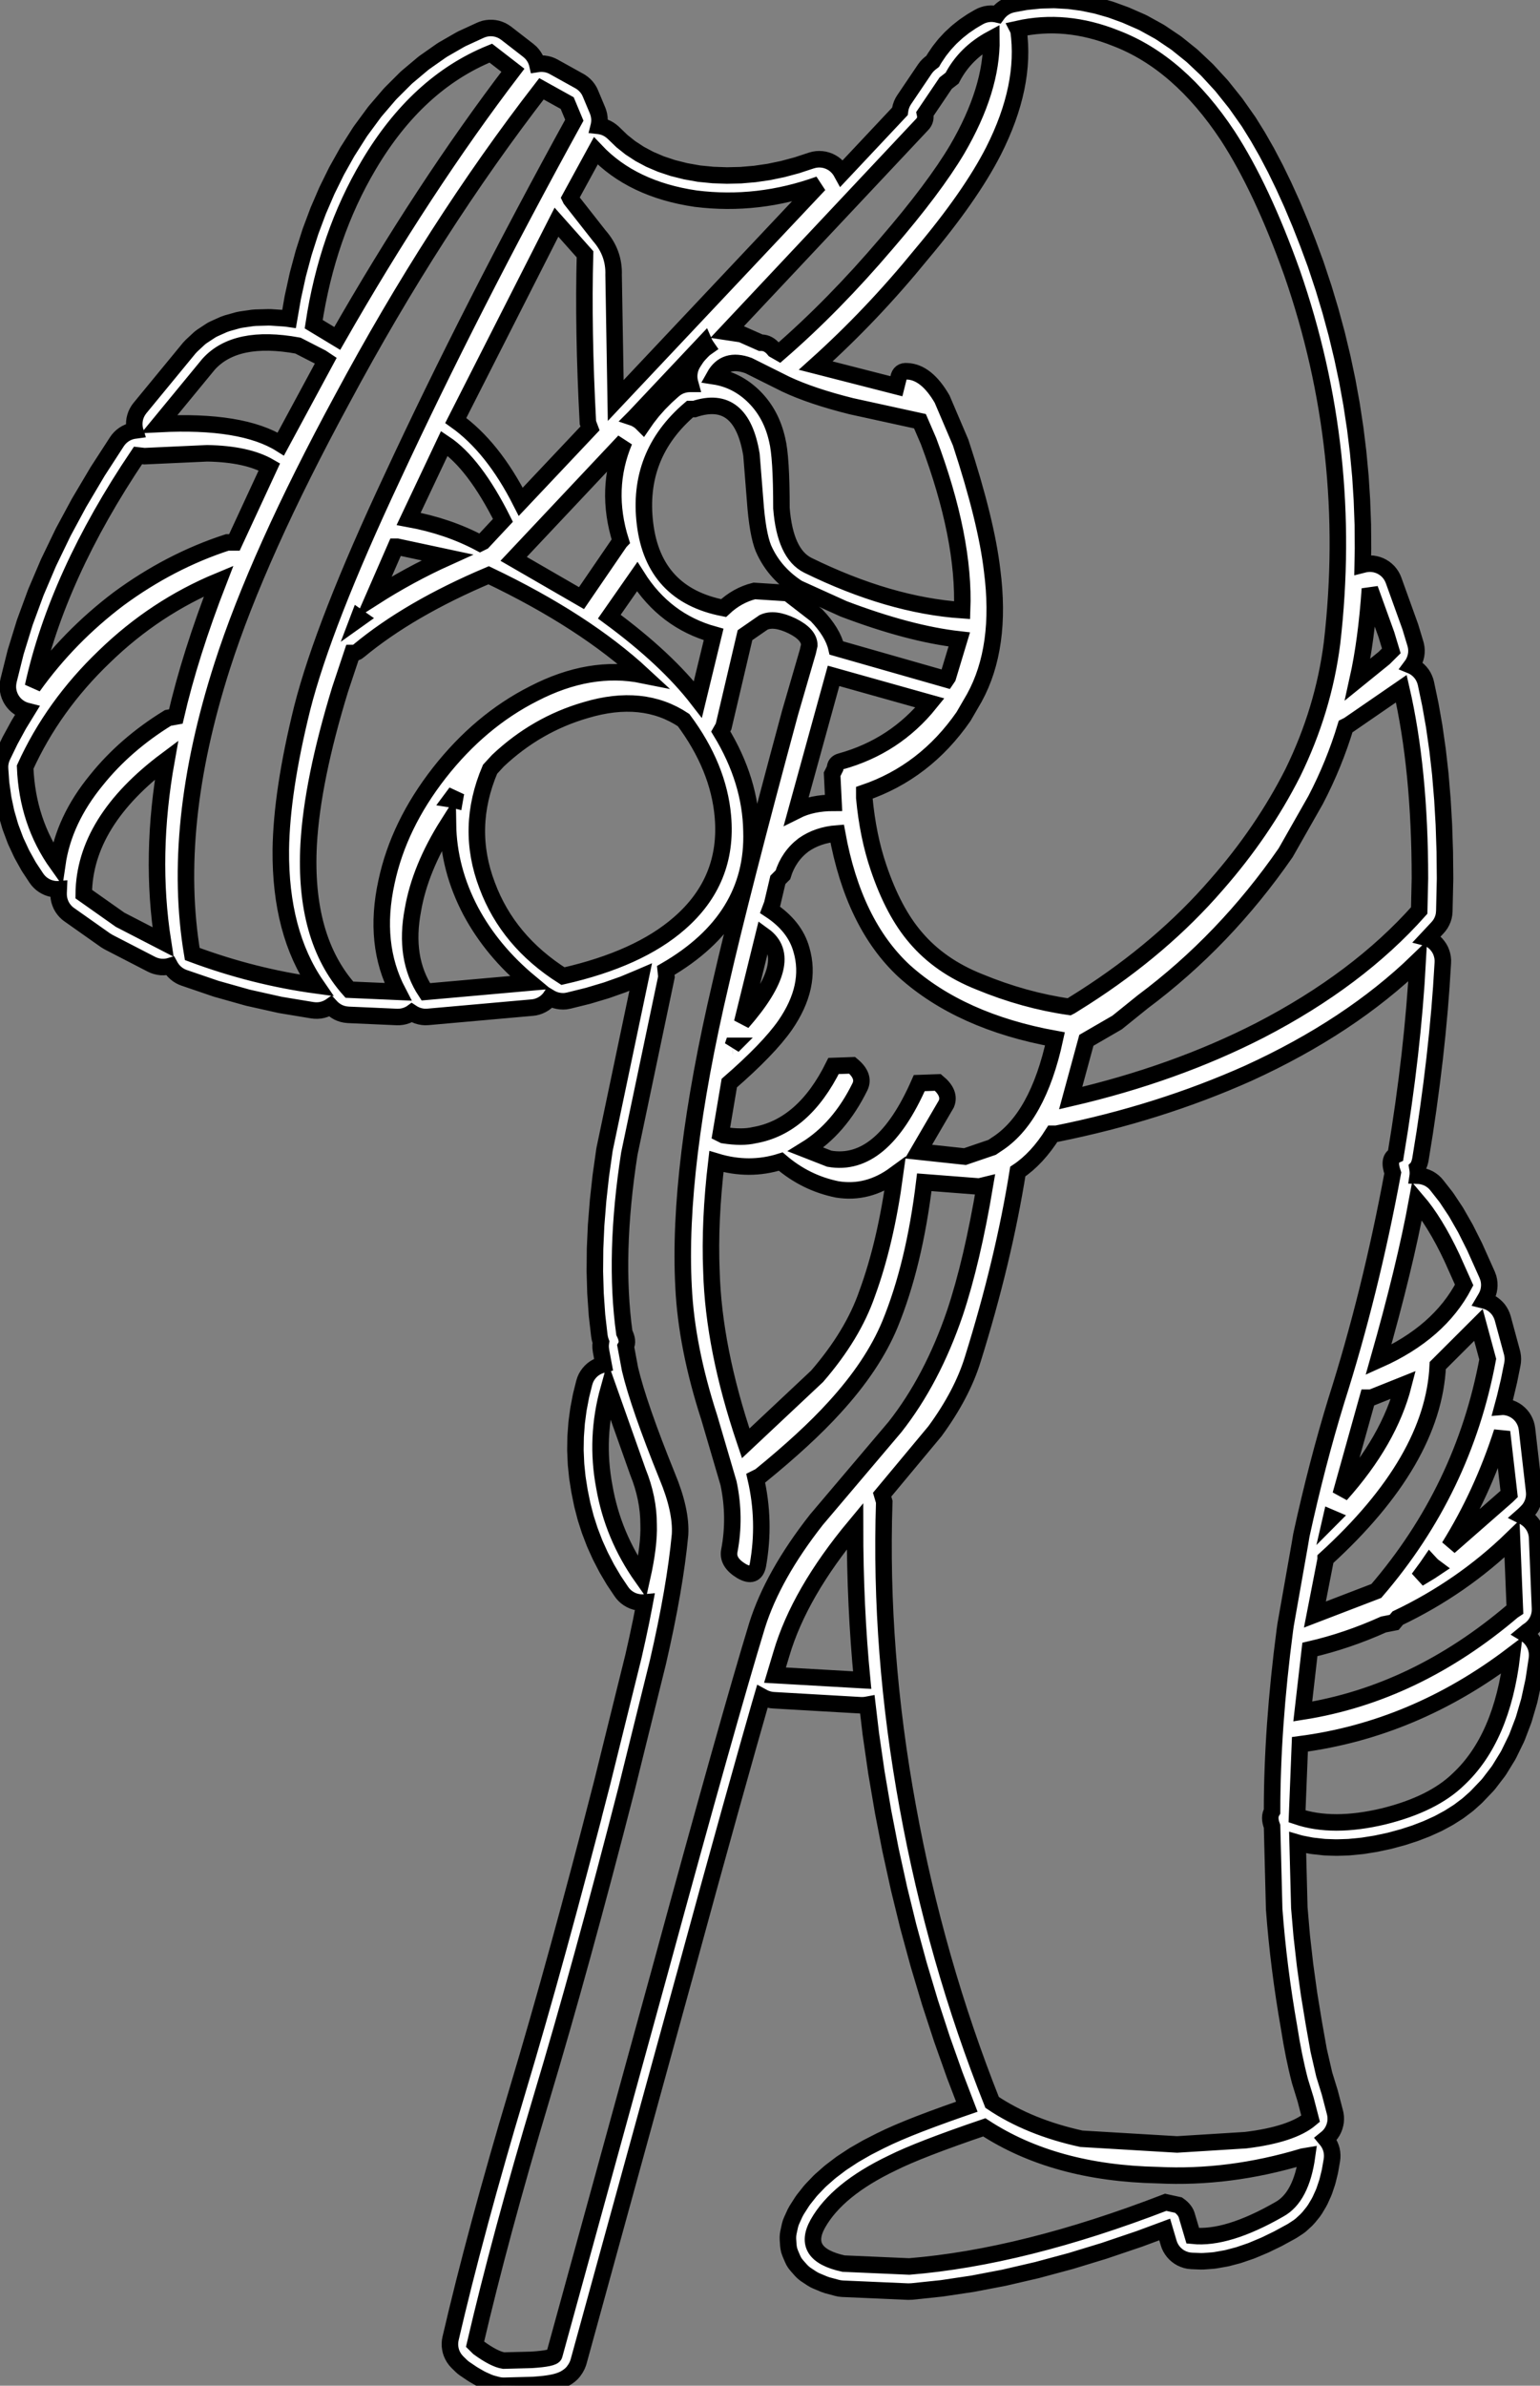 <?xml version="1.0" encoding="UTF-8"?>
<svg xmlns="http://www.w3.org/2000/svg" xmlns:xlink="http://www.w3.org/1999/xlink" width="46.659mm" height="72.220mm" fill="white" stroke="black" stroke-width="0.5" viewBox="-222.904 272.209 46.659 72.22">
    <rect x="-222.904" y="272.209" width="46.659" height="72.22" fill="#808080" stroke="none"/>
    <path transform="matrix(-1,0,0,1,0,0)" d="M191.355,272.218L191.415,272.222L191.78,272.259L191.84,272.267L192.204,272.334L192.279,272.352L192.352,272.377L192.422,272.41L192.488,272.449L192.55,272.495L192.607,272.547L192.659,272.604L192.689,272.645L192.727,272.636L192.803,272.626L192.881,272.623L192.957,272.629L193.034,272.642L193.108,272.663L193.18,272.691L193.25,272.727L193.444,272.84L193.489,272.869L193.67,272.992L193.715,273.025L193.883,273.158L193.926,273.195L194.082,273.339L194.124,273.381L194.266,273.534L194.305,273.58L194.434,273.743L194.469,273.792L194.586,273.966L194.616,274.015L194.645,274.066L194.72,274.124L194.778,274.175L194.831,274.231L194.882,274.298L195.51,275.227L195.55,275.293L195.583,275.362L195.609,275.435L195.627,275.51L195.637,275.579L197.399,277.453L197.436,277.386L197.481,277.323L197.531,277.265L197.587,277.212L197.648,277.164L197.714,277.124L197.783,277.09L197.855,277.064L197.93,277.044L198.007,277.033L198.084,277.029L198.161,277.033L198.237,277.045L198.32,277.067L198.763,277.213L199.189,277.327L199.613,277.415L200.035,277.476L200.458,277.512L200.88,277.522L201.302,277.507L201.722,277.466L202.132,277.393L202.522,277.295L202.881,277.175L203.216,277.032L203.522,276.869L203.805,276.684L204.061,276.48L204.325,276.226L204.384,276.176L204.447,276.131L204.514,276.093L204.585,276.062L204.658,276.039L204.734,276.023L204.761,276.02L204.755,275.996L204.744,275.92L204.74,275.843L204.745,275.766L204.757,275.69L204.777,275.615L204.799,275.554L205.016,275.036L205.049,274.966L205.089,274.901L205.136,274.839L205.189,274.783L205.247,274.732L205.31,274.687L205.349,274.664L206.129,274.231L206.198,274.197L206.27,274.17L206.345,274.151L206.421,274.139L206.499,274.135L206.575,274.139L206.627,274.147L206.63,274.134L206.654,274.061L206.685,273.99L206.724,273.923L206.769,273.861L206.82,273.803L206.898,273.734L207.568,273.215L207.631,273.172L207.698,273.134L207.769,273.104L207.843,273.08L207.918,273.065L207.995,273.057L208.072,273.057L208.149,273.065L208.225,273.08L208.298,273.104L208.352,273.126L208.898,273.377L208.96,273.409L209.482,273.709L209.539,273.746L210.038,274.096L210.09,274.136L210.565,274.535L210.612,274.578L211.062,275.027L211.103,275.071L211.53,275.569L211.565,275.613L211.968,276.16L211.998,276.203L212.377,276.799L212.399,276.837L212.7,277.374L212.718,277.409L212.992,277.965L213.008,278L213.256,278.575L213.27,278.61L213.492,279.203L213.504,279.238L213.699,279.849L213.709,279.883L213.878,280.512L213.886,280.546L214.028,281.193L214.035,281.226L214.145,281.861L214.22,281.85L214.281,281.844L214.702,281.816L214.774,281.815L215.162,281.826L215.248,281.833L215.603,281.884L215.699,281.904L216.021,281.994L216.127,282.032L216.415,282.161L216.484,282.196L216.523,282.22L216.779,282.388L216.841,282.434L216.879,282.467L217.101,282.674L217.17,282.747L218.663,284.561L218.709,284.623L218.748,284.689L218.781,284.759L218.806,284.832L218.824,284.907L218.834,284.983L218.836,285.06L218.831,285.137L218.818,285.214L218.81,285.24L218.868,285.248L218.943,285.266L219.016,285.292L219.085,285.325L219.151,285.365L219.213,285.412L219.269,285.464L219.32,285.522L219.363,285.582L219.948,286.484L219.963,286.51L220.494,287.405L220.51,287.432L220.988,288.318L221.003,288.349L221.427,289.227L221.442,289.26L221.813,290.13L221.827,290.166L222.144,291.028L222.157,291.066L222.421,291.921L222.433,291.962L222.644,292.808L222.658,292.884L222.665,292.961L222.665,293.038L222.656,293.115L222.64,293.19L222.616,293.263L222.585,293.334L222.547,293.401L222.502,293.464L222.452,293.522L222.395,293.575L222.334,293.621L222.268,293.662L222.199,293.695L222.126,293.721L222.083,293.732L222.326,294.128L222.345,294.161L222.589,294.608L222.606,294.641L222.828,295.099L222.858,295.17L222.881,295.244L222.896,295.319L222.904,295.396L222.902,295.486L222.873,295.896L222.867,295.947L222.811,296.344L222.802,296.397L222.72,296.783L222.706,296.837L222.598,297.21L222.58,297.263L222.445,297.624L222.423,297.678L222.261,298.026L222.235,298.078L222.048,298.414L222.018,298.464L221.804,298.788L221.758,298.85L221.706,298.907L221.649,298.959L221.587,299.004L221.52,299.043L221.45,299.076L221.377,299.1L221.302,299.118L221.226,299.128L221.148,299.13L221.124,299.128L221.129,299.241L221.128,299.318L221.12,299.395L221.104,299.47L221.08,299.544L221.05,299.614L221.012,299.682L220.967,299.745L220.917,299.803L220.861,299.856L220.806,299.898L219.704,300.675L219.614,300.729L218.315,301.399L218.244,301.431L218.171,301.455L218.096,301.472L218.02,301.482L217.942,301.483L217.865,301.477L217.79,301.463L217.749,301.451L217.728,301.489L217.684,301.552L217.634,301.611L217.578,301.664L217.517,301.712L217.452,301.753L217.383,301.787L217.326,301.809L216.392,302.128L216.353,302.141L215.414,302.405L215.374,302.415L214.43,302.626L214.388,302.634L213.439,302.791L213.362,302.799L213.285,302.8L213.208,302.794L213.133,302.779L213.059,302.757L212.988,302.727L212.919,302.691L212.89,302.671L212.85,302.714L212.792,302.765L212.729,302.81L212.663,302.849L212.592,302.88L212.519,302.904L212.443,302.92L212.352,302.93L210.881,302.995L210.804,302.994L210.728,302.986L210.652,302.97L210.579,302.946L210.508,302.915L210.441,302.877L210.426,302.866L210.391,302.889L210.322,302.925L210.251,302.954L210.177,302.975L210.101,302.989L210.024,302.995L209.936,302.992L206.777,302.711L206.701,302.701L206.626,302.682L206.553,302.656L206.484,302.623L206.417,302.583L206.356,302.537L206.299,302.484L206.248,302.427L206.238,302.412L206.213,302.427L206.144,302.46L206.071,302.487L205.996,302.505L205.92,302.516L205.843,302.52L205.766,302.516L205.665,302.497L205.108,302.359L205.074,302.35L204.551,302.194L204.514,302.182L204.024,302.009L203.985,301.993L203.527,301.802L203.492,301.787L204.582,306.978L204.591,307.028L204.698,307.784L204.701,307.806L204.782,308.539L204.784,308.563L204.841,309.274L204.843,309.299L204.874,309.988L204.875,310.015L204.881,310.681L204.881,310.711L204.862,311.355L204.86,311.386L204.817,312.008L204.814,312.041L204.745,312.64L204.732,312.716L204.712,312.791L204.696,312.835L204.699,312.853L204.707,312.93L204.706,313.007L204.694,313.104L204.618,313.513L204.682,313.529L204.754,313.555L204.824,313.588L204.89,313.627L204.952,313.673L205.009,313.726L205.06,313.784L205.105,313.846L205.144,313.913L205.175,313.983L205.204,314.075L205.296,314.443L205.305,314.485L205.375,314.853L205.382,314.896L205.431,315.265L205.435,315.308L205.462,315.678L205.464,315.723L205.47,316.093L205.469,316.137L205.453,316.507L205.45,316.552L205.412,316.923L205.406,316.966L205.347,317.338L205.341,317.37L205.266,317.739L205.257,317.779L205.163,318.141L205.151,318.182L205.037,318.536L205.022,318.576L204.889,318.923L204.872,318.963L204.719,319.301L204.7,319.339L204.528,319.671L204.508,319.707L204.316,320.032L204.293,320.068L204.081,320.384L204.035,320.446L203.983,320.503L203.926,320.554L203.863,320.599L203.796,320.638L203.726,320.67L203.653,320.694L203.578,320.711L203.501,320.721L203.424,320.722L203.369,320.717L203.383,320.792L203.48,321.288L203.593,321.82L203.711,322.346L204.663,326.189L205,327.49L204.999,327.49L205.332,328.752L205.66,329.977L205.983,331.162L206.301,332.307L206.616,333.416L206.616,333.416L206.924,334.479L207.535,336.538L207.537,336.543L207.827,337.547L207.828,337.552L208.103,338.526L208.105,338.532L208.364,339.478L208.365,339.483L208.609,340.4L208.611,340.406L208.839,341.294L208.841,341.3L209.053,342.159L209.055,342.166L209.252,342.996L209.266,343.072L209.272,343.149L209.271,343.226L209.261,343.302L209.245,343.377L209.22,343.451L209.188,343.521L209.149,343.588L209.104,343.65L209.047,343.714L208.938,343.821L208.88,343.873L208.831,343.91L208.605,344.063L208.557,344.093L208.356,344.209L208.283,344.246L208.106,344.325L208.034,344.352L207.994,344.364L207.841,344.405L207.766,344.421L207.689,344.429L207.626,344.43L206.781,344.408L206.744,344.406L206.587,344.394L206.566,344.392L206.429,344.379L206.405,344.376L206.288,344.36L206.251,344.354L206.154,344.336L206.102,344.325L206.025,344.305L205.941,344.278L205.885,344.256L205.814,344.225L205.738,344.18L205.703,344.157L205.641,344.111L205.583,344.059L205.532,344.001L205.469,343.911L205.454,343.885L205.418,343.817L205.389,343.745L205.374,343.698L202.172,332.059L202.171,332.058L201.436,329.371L200.784,327.018L200.219,325.005L199.891,323.855L199.891,323.855L199.809,323.574L199.75,323.606L199.679,323.635L199.605,323.657L199.53,323.672L199.466,323.678L196.826,323.83L196.749,323.83L196.672,323.823L196.624,323.814L196.524,324.659L196.522,324.679L196.353,325.848L196.35,325.867L196.15,327.041L196.147,327.058L195.922,328.213L195.918,328.231L195.666,329.376L195.662,329.394L195.384,330.528L195.379,330.546L195.073,331.669L195.068,331.687L194.735,332.799L194.73,332.817L194.37,333.918L194.364,333.936L193.977,335.027L193.97,335.045L193.611,335.983L193.805,336.05L193.811,336.052L194.25,336.207L194.257,336.21L194.66,336.357L194.668,336.36L195.035,336.499L195.046,336.503L195.377,336.634L195.389,336.639L195.684,336.762L195.7,336.769L195.959,336.884L195.979,336.893L196.202,337L196.22,337.008L196.619,337.212L196.654,337.231L197.02,337.441L197.058,337.465L197.39,337.683L197.431,337.712L197.729,337.938L197.773,337.974L198.038,338.207L198.084,338.251L198.315,338.492L198.362,338.546L198.559,338.794L198.604,338.858L198.767,339.113L198.818,339.207L198.919,339.429L198.947,339.5L198.97,339.58L199.014,339.782L199.027,339.858L199.032,339.935L199.031,339.998L199.019,340.179L199.009,340.256L198.993,340.331L198.959,340.427L198.89,340.588L198.856,340.658L198.816,340.723L198.758,340.796L198.633,340.937L198.578,340.992L198.519,341.041L198.484,341.066L198.302,341.186L198.235,341.225L198.177,341.253L197.937,341.354L197.842,341.387L197.545,341.467L197.47,341.483L197.379,341.493L195.388,341.58L195.275,341.576L194.396,341.484L194.363,341.48L193.458,341.345L193.428,341.34L192.496,341.162L192.468,341.156L191.51,340.934L191.484,340.928L190.499,340.663L190.475,340.657L189.465,340.349L189.443,340.342L188.406,339.991L188.385,339.984L187.616,339.699L187.496,340.105L187.471,340.178L187.438,340.248L187.398,340.314L187.352,340.376L187.3,340.433L187.242,340.484L187.18,340.529L187.113,340.568L187.042,340.599L186.969,340.624L186.894,340.641L186.797,340.651L186.529,340.662L186.442,340.661L186.156,340.64L186.082,340.631L185.78,340.578L185.716,340.565L185.397,340.481L185.343,340.464L185.007,340.349L184.961,340.331L184.609,340.183L184.57,340.166L184.201,339.987L184.168,339.97L183.781,339.759L183.728,339.727L183.568,339.622L183.506,339.576L183.471,339.546L183.326,339.412L183.248,339.328L183.119,339.168L183.06,339.083L182.947,338.894L182.906,338.816L182.808,338.6L182.78,338.53L182.698,338.286L182.68,338.224L182.613,337.952L182.603,337.899L182.551,337.6L182.542,337.523L182.541,337.446L182.547,337.369L182.561,337.293L182.583,337.219L182.612,337.148L182.648,337.08L182.691,337.016L182.739,336.958L182.681,336.911L182.627,336.856L182.578,336.796L182.536,336.731L182.501,336.662L182.473,336.591L182.452,336.516L182.438,336.441L182.433,336.364L182.435,336.286L182.445,336.21L182.457,336.156L182.609,335.573L182.618,335.541L182.783,335.006L182.951,334.276L183.094,333.472L183.242,332.571L183.364,331.69L183.464,330.81L183.537,329.959L183.588,327.992L183.54,328.006L183.475,328.022L183.183,328.079L183.121,328.088L182.815,328.122L182.758,328.127L182.437,328.138L182.384,328.138L182.05,328.127L182.001,328.123L181.653,328.089L181.608,328.084L181.246,328.026L181.206,328.019L180.829,327.939L180.788,327.929L180.426,327.831L180.39,327.821L180.051,327.711L180.012,327.697L179.695,327.575L179.653,327.557L179.357,327.423L179.312,327.401L179.04,327.254L178.993,327.227L178.742,327.068L178.692,327.034L178.465,326.863L178.415,326.823L178.21,326.64L178.166,326.598L177.852,326.27L177.797,326.207L177.515,325.839L177.47,325.773L177.219,325.364L177.184,325.299L176.965,324.85L176.938,324.788L176.751,324.298L176.732,324.241L176.576,323.71L176.563,323.657L176.439,323.086L176.431,323.038L176.339,322.427L176.332,322.35L176.332,322.273L176.34,322.196L176.356,322.12L176.379,322.047L176.41,321.976L176.448,321.909L176.492,321.846L176.542,321.787L176.598,321.734L176.659,321.687L176.704,321.66L176.615,321.587L176.586,321.568L176.524,321.522L176.467,321.47L176.415,321.413L176.37,321.351L176.331,321.285L176.298,321.214L176.273,321.141L176.256,321.066L176.246,320.99L176.245,320.901L176.332,318.764L176.339,318.687L176.353,318.611L176.376,318.537L176.405,318.466L176.442,318.398L176.486,318.335L176.535,318.276L176.591,318.222L176.651,318.174L176.716,318.132L176.776,318.102L176.743,318.073L176.706,318.038L176.641,317.973L176.589,317.916L176.543,317.854L176.504,317.787L176.472,317.717L176.447,317.644L176.43,317.569L176.42,317.493L176.418,317.416L176.423,317.347L176.639,315.468L176.652,315.392L176.672,315.317L176.7,315.245L176.735,315.176L176.776,315.111L176.824,315.051L176.878,314.996L176.937,314.946L177.001,314.903L177.069,314.867L177.14,314.837L177.214,314.815L177.29,314.8L177.367,314.793L177.379,314.794L177.307,314.526L177.301,314.502L177.186,314.018L177.181,313.995L177.082,313.504L177.071,313.428L177.067,313.351L177.071,313.274L177.083,313.197L177.093,313.153L177.374,312.117L177.398,312.044L177.43,311.973L177.468,311.906L177.512,311.843L177.563,311.786L177.62,311.733L177.681,311.686L177.747,311.646L177.817,311.613L177.89,311.587L177.934,311.576L177.885,311.493L177.85,311.425L177.821,311.353L177.8,311.279L177.787,311.203L177.781,311.126L177.783,311.049L177.793,310.972L177.81,310.897L177.847,310.796L178.215,309.975L178.229,309.945L178.49,309.425L178.51,309.387L178.774,308.926L178.8,308.883L179.066,308.482L179.102,308.432L179.371,308.09L179.421,308.032L179.477,307.979L179.539,307.932L179.604,307.891L179.674,307.858L179.746,307.832L179.821,307.813L179.897,307.801L179.949,307.799L179.947,307.786L179.944,307.709L179.949,307.632L179.961,307.56L179.959,307.558L179.924,307.49L179.896,307.418L179.876,307.344L179.867,307.298L179.743,306.527L179.741,306.517L179.629,305.756L179.628,305.746L179.527,304.996L179.526,304.986L179.436,304.246L179.435,304.236L179.357,303.507L179.356,303.496L179.289,302.778L179.288,302.767L179.233,302.06L179.233,302.048L179.189,301.352L179.188,301.275L179.195,301.198L179.21,301.122L179.232,301.048L179.261,300.977L179.298,300.909L179.342,300.846L179.391,300.786L179.446,300.733L179.507,300.685L179.572,300.643L179.64,300.608L179.644,300.607L179.35,300.293L179.3,300.234L179.256,300.171L179.219,300.103L179.189,300.032L179.166,299.958L179.152,299.883L179.144,299.789L179.122,298.816L179.122,298.791L179.13,297.979L179.131,297.961L179.157,297.176L179.158,297.157L179.202,296.399L179.204,296.379L179.265,295.648L179.267,295.627L179.347,294.922L179.35,294.9L179.447,294.223L179.45,294.199L179.565,293.548L179.57,293.523L179.701,292.899L179.721,292.825L179.749,292.753L179.783,292.683L179.824,292.618L179.872,292.557L179.925,292.502L179.984,292.452L180.047,292.408L180.115,292.371L180.137,292.362L180.114,292.331L180.075,292.265L180.043,292.195L180.018,292.122L180,292.047L179.99,291.97L179.988,291.893L179.994,291.816L180.008,291.74L180.021,291.691L180.171,291.195L180.184,291.157L180.682,289.775L180.712,289.704L180.749,289.636L180.793,289.572L180.842,289.513L180.898,289.46L180.958,289.412L181.023,289.371L181.092,289.336L181.165,289.309L181.239,289.289L181.315,289.276L181.392,289.272L181.469,289.275L181.545,289.286L181.617,289.304L181.608,288.819L181.608,288.798L181.613,288.087L181.614,288.066L181.64,287.359L181.641,287.337L181.686,286.632L181.688,286.61L181.754,285.909L181.756,285.887L181.842,285.188L181.845,285.166L181.951,284.47L181.954,284.449L182.08,283.756L182.084,283.734L182.23,283.044L182.235,283.023L182.4,282.335L182.405,282.315L182.591,281.63L182.597,281.609L182.802,280.928L182.809,280.908L183.034,280.229L183.042,280.205L183.272,279.583L183.278,279.567L183.511,278.974L183.518,278.958L183.755,278.395L183.763,278.376L184.005,277.843L184.014,277.824L184.259,277.32L184.27,277.299L184.519,276.826L184.532,276.802L184.785,276.359L184.8,276.334L185.057,275.92L185.081,275.883L185.456,275.351L185.485,275.313L185.874,274.827L185.907,274.788L186.311,274.349L186.35,274.309L186.767,273.916L186.812,273.877L187.244,273.53L187.296,273.492L187.742,273.192L187.8,273.157L188.259,272.904L188.323,272.873L188.797,272.666L188.842,272.649L189.219,272.512L189.269,272.495L189.644,272.388L189.698,272.374L190.071,272.296L190.127,272.286L190.499,272.236L190.558,272.231L190.927,272.21L190.987,272.209L191.355,272.218zM200.7,303.869L200.703,303.872L200.702,303.869L200.7,303.869zM182.56,318.165L182.58,318.185L182.574,318.159L182.56,318.165zM212.008,290.924L212.053,290.956L212.034,290.906L212.008,290.924zM209.096,296.248L209.127,296.426L209.174,296.414L209.238,296.404L209.084,296.197L209.096,296.248zM179.533,319.573L179.476,319.625L179.413,319.67L179.409,319.673L179.562,319.775L179.926,319.995L179.665,319.639L179.651,319.618L179.583,319.519L179.533,319.573zM201.555,282.599L201.517,282.666L201.483,282.715L201.52,282.741L201.58,282.789L201.632,282.84L201.731,282.946L201.781,283.005L201.812,283.048L201.899,283.181L201.938,283.247L201.97,283.318L201.995,283.391L202.012,283.466L202.022,283.542L202.024,283.619L202.018,283.696L202.004,283.772L201.988,283.83L201.998,283.83L202.075,283.834L202.152,283.845L202.226,283.865L202.299,283.891L202.368,283.925L202.433,283.966L202.508,284.025L202.703,284.201L202.733,284.229L202.914,284.411L202.944,284.442L203.11,284.629L203.14,284.664L203.291,284.857L203.318,284.894L203.426,285.05L203.436,285.04L203.491,284.986L203.552,284.939L203.618,284.899L203.687,284.864L203.699,284.86L203.694,284.855L201.559,282.59L201.555,282.599zM200.418,303.162L199.769,300.527C199.091,301.017,199.307,301.895,200.418,303.162zM180.9,291.416L180.75,291.912L180.967,292.128L181.767,292.776C181.594,291.999,181.471,291.085,181.399,290.034L180.9,291.416zM210.913,288.76L210.869,288.76L209.354,289.084C210.119,289.429,210.862,289.833,211.582,290.293L210.913,288.76zM177.18,317.435L177.245,317.499L178.997,319.032C178.333,317.967,177.8,316.808,177.396,315.555L177.18,317.435zM181.464,314.519L181.355,314.519L180.382,314.13C180.67,315.253,181.306,316.361,182.285,317.455L181.464,314.519zM203.577,316.765C203.361,317.297,203.252,317.83,203.252,318.362C203.238,318.78,203.303,319.313,203.448,319.961C204.039,319.125,204.421,318.212,204.594,317.218C204.782,316.225,204.738,315.239,204.465,314.26L203.577,316.765zM208.359,288.652C209.008,288.306,209.729,288.062,210.523,287.917L209.441,285.63C208.835,286.032,208.243,286.809,207.666,287.961L208.272,288.609L208.359,288.652zM203.599,289.667C203.036,290.559,202.264,291.142,201.283,291.416L201.76,293.381C202.394,292.56,203.288,291.725,204.443,290.876L203.599,289.667zM178.911,310.287L178.543,311.108C179.047,312.071,179.912,312.828,181.139,313.375C180.606,311.504,180.216,309.898,179.97,308.56C179.611,308.978,179.256,309.552,178.911,310.287zM197.649,292.669L194.728,293.488C195.435,294.366,196.336,294.956,197.433,295.259C197.547,295.288,197.605,295.36,197.605,295.474L197.692,295.648L197.649,296.512C198.082,296.512,198.457,296.59,198.774,296.749L197.649,292.669zM205.286,290.315L207.342,289.127L203.988,285.565C204.392,286.528,204.428,287.537,204.097,288.587L204.118,288.609L205.286,290.315zM199.228,322.27C198.867,321.046,198.125,319.759,196.999,318.406C196.999,320.032,196.927,321.587,196.782,323.069L199.423,322.918L199.228,322.27zM217.966,300.722L219.265,300.052L220.367,299.275C220.354,297.807,219.517,296.454,217.858,295.215C218.204,297.144,218.24,298.98,217.966,300.722zM210.003,302.233C210.451,301.557,210.581,300.729,210.393,299.75C210.249,298.915,209.896,298.051,209.332,297.16C209.318,298.066,209.088,298.944,208.64,299.793C208.208,300.599,207.61,301.318,206.845,301.952L210.003,302.233zM213.163,283.037L213.032,283.124L214.396,285.65C215.175,285.161,216.401,284.96,218.074,285.045L216.582,283.232C216.034,282.628,215.132,282.441,213.877,282.671L213.163,283.037zM180.555,321.191C179.256,320.572,178.103,319.773,177.093,318.795L177.006,320.932L177.071,320.975C179.033,322.645,181.154,323.659,183.433,324.019L183.217,322.141C182.466,321.968,181.723,321.716,180.987,321.385L180.663,321.321L180.555,321.191zM177.829,313.353C178.319,315.988,179.444,318.326,181.204,320.37L183.065,321.084L182.74,319.42L182.74,319.398C180.561,317.413,179.43,315.461,179.343,313.547L178.11,312.317L177.829,313.353zM207.364,274.336C209.167,276.697,210.942,279.404,212.686,282.454L213.4,282.023C213.126,280.223,212.571,278.618,211.734,277.208C210.754,275.552,209.521,274.422,208.034,273.818L207.364,274.336zM183.519,325.012C181.21,324.711,179.069,323.811,177.093,322.314C177.294,323.998,177.836,325.251,178.716,326.071C179.234,326.575,179.992,326.949,180.987,327.194C182.011,327.438,182.885,327.438,183.606,327.194L183.519,325.012zM196.048,279.583C197.114,280.835,198.196,281.936,199.293,282.887L199.445,282.8C199.56,282.656,199.69,282.584,199.833,282.584L199.855,282.584L200.44,282.325L200.872,282.26L194.966,275.978C194.879,275.891,194.85,275.783,194.879,275.654L194.251,274.725L194.057,274.574C193.798,274.071,193.401,273.674,192.866,273.386C192.852,274.408,193.198,275.524,193.905,276.733C194.367,277.51,195.08,278.461,196.048,279.583zM216.279,289.797C216.855,291.279,217.288,292.646,217.577,293.899L217.815,293.942C218.681,294.474,219.401,295.101,219.979,295.82C220.642,296.626,221.039,297.475,221.168,298.368C221.774,297.519,222.098,296.539,222.142,295.431C221.58,294.194,220.779,293.078,219.74,292.084C218.717,291.092,217.562,290.329,216.279,289.797zM214.742,286.342L215.802,288.629L216.018,288.629C217.173,289.004,218.269,289.573,219.308,290.336C220.318,291.099,221.183,291.984,221.904,292.992C221.413,290.746,220.354,288.415,218.723,285.996L218.529,286.018L216.625,285.931C215.817,285.945,215.189,286.083,214.742,286.342zM205.179,279.907C205.221,281.418,205.192,283.117,205.092,285.003L205.027,285.176L207.126,287.399C207.688,286.291,208.344,285.471,209.095,284.938L206.044,278.935L205.179,279.907zM204.853,276.776C204.118,277.553,203.109,278.035,201.825,278.223C200.569,278.381,199.322,278.238,198.082,277.791L204.249,284.333L204.313,280.534C204.298,280.087,204.443,279.692,204.746,279.346L205.611,278.245L205.632,278.202L204.853,276.776zM199.726,288.911C199.509,289.357,199.177,289.724,198.731,290.012L197.346,290.639C196.019,291.142,194.85,291.452,193.84,291.566L194.186,292.711L194.23,292.776L197.562,291.825C197.634,291.51,197.837,291.177,198.167,290.833L199.033,290.163L200.05,290.098C200.397,290.185,200.707,290.358,200.981,290.617C202.394,290.344,203.187,289.494,203.361,288.069C203.533,286.673,203.08,285.514,201.998,284.592L201.867,284.592C200.916,284.276,200.339,284.737,200.136,285.974L200.007,287.593C199.949,288.227,199.855,288.667,199.726,288.911zM194.77,285.565C194.035,287.522,193.696,289.228,193.753,290.681C195.225,290.581,196.782,290.127,198.428,289.321C198.889,289.091,199.155,288.515,199.228,287.593C199.228,286.557,199.271,285.867,199.358,285.521C199.474,285.003,199.704,284.571,200.05,284.225C200.397,283.879,200.801,283.671,201.262,283.6C201.046,283.211,200.699,283.102,200.223,283.276L199.099,283.837C198.579,284.082,197.915,284.305,197.108,284.506L195.031,284.96L194.77,285.565zM199.249,307.372C198.745,307.804,198.176,308.085,197.54,308.214C196.92,308.315,196.336,308.163,195.787,307.761C195.975,309.143,196.256,310.345,196.632,311.367C196.92,312.201,197.424,313.036,198.147,313.871L200.31,315.901L200.332,315.836C200.966,313.965,201.305,312.252,201.349,310.697C201.392,309.69,201.341,308.581,201.198,307.372C200.533,307.573,199.884,307.573,199.249,307.372zM183.302,337.471C183.418,338.306,183.699,338.847,184.147,339.091C185.2,339.695,186.072,339.961,186.765,339.89L186.938,339.307C186.967,339.177,187.053,339.062,187.198,338.961L187.587,338.876C190.457,339.983,193.046,340.631,195.355,340.819L197.346,340.732C198.211,340.544,198.47,340.142,198.125,339.523C197.735,338.831,196.985,338.22,195.874,337.688C195.326,337.413,194.396,337.054,193.082,336.607C191.67,337.529,189.917,338.012,187.825,338.054C186.382,338.126,184.919,337.94,183.433,337.493L183.302,337.471zM199.336,298.844L199.184,298.692C199.07,298.318,198.86,298.015,198.557,297.785C198.269,297.584,197.93,297.468,197.54,297.439C197.208,299.268,196.53,300.657,195.506,301.606C194.367,302.629,192.845,303.312,190.941,303.658C191.287,305.256,191.878,306.321,192.716,306.854L192.845,306.941L193.667,307.221L195.074,307.07L194.23,305.623C194.143,305.407,194.23,305.191,194.489,304.976L195.052,304.996C195.803,306.709,196.711,307.473,197.779,307.285L198.492,307.006C197.814,306.588,197.266,305.954,196.848,305.105C196.746,304.889,196.826,304.673,197.085,304.458L197.649,304.478C198.254,305.702,199.055,306.401,200.05,306.573C200.295,306.631,200.605,306.631,200.981,306.573L201.067,306.53L200.808,304.996C200.014,304.306,199.452,303.723,199.119,303.248C198.571,302.457,198.406,301.693,198.622,300.959C198.752,300.485,199.07,300.081,199.574,299.75L199.509,299.578L199.336,298.844zM182.048,294.158L180.447,293.057C180.072,294.683,179.883,296.597,179.883,298.799L179.905,299.772C181.146,301.168,182.755,302.377,184.731,303.399C186.447,304.277,188.358,304.961,190.465,305.45L189.989,303.701L189.058,303.162L188.28,302.535C186.621,301.298,185.178,299.793,183.951,298.022L183.043,296.425C182.668,295.706,182.365,294.964,182.134,294.201L182.048,294.158zM212.037,291.912C211.013,291.063,209.7,290.3,208.099,289.623C206.167,290.545,204.608,291.552,203.426,292.646C204.494,292.43,205.596,292.618,206.736,293.207C207.818,293.754,208.77,294.554,209.593,295.604C210.415,296.655,210.949,297.756,211.194,298.908C211.468,300.161,211.352,301.269,210.848,302.233L212.318,302.169C213.242,301.132,213.654,299.663,213.552,297.763C213.48,296.483,213.163,294.92,212.599,293.078L212.232,291.977C212.146,291.977,212.081,291.955,212.037,291.912zM202.193,294.007C201.486,294.956,201.089,295.929,201.002,296.921C200.887,298.217,201.327,299.297,202.322,300.161C203.145,300.88,204.32,301.412,205.848,301.758C206.961,301.053,207.724,300.139,208.143,299.016C208.589,297.85,208.56,296.677,208.056,295.496L207.818,295.237C207.039,294.503,206.152,293.993,205.157,293.705C204.003,293.359,203.015,293.46,202.193,294.007zM205.503,275.848C207.594,279.647,209.434,283.254,211.02,286.666C212.405,289.616,213.315,291.941,213.747,293.64C214.165,295.324,214.381,296.756,214.396,297.937C214.41,299.606,214.049,300.974,213.315,302.039C214.584,301.866,215.838,301.55,217.079,301.088C217.512,298.513,217.209,295.604,216.17,292.365C215.449,290.121,214.238,287.428,212.535,284.29C210.674,280.822,208.662,277.691,206.499,274.897L205.719,275.33L205.503,275.848zM199.769,291.048C199.552,290.947,199.264,290.983,198.903,291.157C198.557,291.329,198.384,291.523,198.384,291.74L198.428,291.934L198.968,293.79C199.949,297.419,200.649,300.146,201.067,301.974C201.947,305.717,202.322,308.783,202.193,311.173C202.135,312.381,201.876,313.699,201.414,315.124L200.83,317.111C200.685,317.801,200.678,318.485,200.808,319.161C200.85,319.391,200.728,319.593,200.44,319.766C200.165,319.925,200,319.867,199.942,319.593C199.784,318.715,199.804,317.837,200.007,316.959L199.877,316.894C198.939,316.131,198.189,315.441,197.627,314.822C196.848,313.972,196.285,313.13,195.939,312.295C195.448,311.1,195.102,309.668,194.9,307.998L193.234,308.127L193.062,308.085C193.321,309.625,193.624,310.914,193.97,311.95C194.431,313.303,195.038,314.454,195.787,315.405L198.167,318.212C199.048,319.334,199.646,320.399,199.964,321.408C200.54,323.293,201.521,326.776,202.906,331.857L206.109,343.496C206.123,343.568,206.354,343.617,206.801,343.646L207.645,343.668C207.833,343.639,208.085,343.51,208.402,343.28L208.511,343.172C208.005,340.998,207.335,338.514,206.499,335.723C205.69,333.031,204.833,329.914,203.923,326.373L202.971,322.529C202.625,321.033,202.402,319.744,202.3,318.665C202.271,318.175,202.402,317.585,202.69,316.894C203.267,315.47,203.642,314.389,203.816,313.656L203.945,312.964C203.887,312.864,203.901,312.727,203.988,312.554C204.204,310.985,204.155,309.179,203.837,307.135L202.712,301.78L202.733,301.586C200.944,300.55,200.079,299.145,200.136,297.375C200.152,296.353,200.462,295.345,201.067,294.352L200.981,294.201L200.332,291.437L199.769,291.048zM189.101,273.365C187.818,273.854,186.685,274.839,185.704,276.322C185.012,277.387,184.363,278.77,183.757,280.469C182.502,284.082,182.098,287.816,182.546,291.675C182.718,293.028,183.115,294.337,183.735,295.604C184.341,296.799,185.113,297.928,186.05,298.994C187.147,300.262,188.481,301.398,190.053,302.406L190.465,302.665L190.508,302.687C191.416,302.557,192.326,302.305,193.234,301.93C194.028,301.615,194.67,301.168,195.16,300.592C195.607,300.074,195.983,299.369,196.285,298.476C196.501,297.843,196.646,297.138,196.718,296.36L196.718,296.209C195.492,295.791,194.489,295.021,193.711,293.899L193.385,293.337C192.823,292.316,192.643,291.027,192.845,289.473C192.961,288.479,193.278,287.191,193.798,285.607L194.36,284.29C194.677,283.743,195.031,283.462,195.419,283.448C195.564,283.434,195.651,283.499,195.68,283.642L195.745,283.901L198.189,283.276C197.05,282.253,195.983,281.13,194.987,279.907C193.992,278.727,193.263,277.682,192.801,276.776C192.138,275.466,191.886,274.25,192.045,273.127L192.067,273.084C191.099,272.867,190.111,272.961,189.101,273.365zM180.706,307.718C181.154,310.137,181.723,312.432,182.416,314.606C182.805,315.872,183.159,317.232,183.476,318.686L183.519,318.945L183.951,321.385L183.973,321.537C184.233,323.509,184.363,325.343,184.363,327.042C184.435,327.158,184.435,327.308,184.363,327.496L184.299,330.001C184.212,331.181,184.06,332.382,183.844,333.606C183.757,334.168,183.65,334.7,183.519,335.204L183.346,335.765L183.195,336.348C183.57,336.665,184.226,336.882,185.164,336.996L187.241,337.125L190.14,336.953C191.193,336.723,192.094,336.356,192.845,335.852C193.985,332.987,194.835,330.008,195.399,326.913C195.975,323.775,196.213,320.695,196.113,317.672L196.177,317.455L194.576,315.534C194.028,314.786,193.646,314.058,193.43,313.353C192.809,311.367,192.355,309.474,192.067,307.674C191.677,307.415,191.323,307.033,191.006,306.53L190.898,306.53C188.82,306.113,186.88,305.501,185.077,304.695C183.028,303.759,181.319,302.629,179.95,301.305C180.05,303.147,180.273,305.105,180.619,307.178C180.778,307.25,180.807,307.43,180.706,307.718z"/>
</svg>
